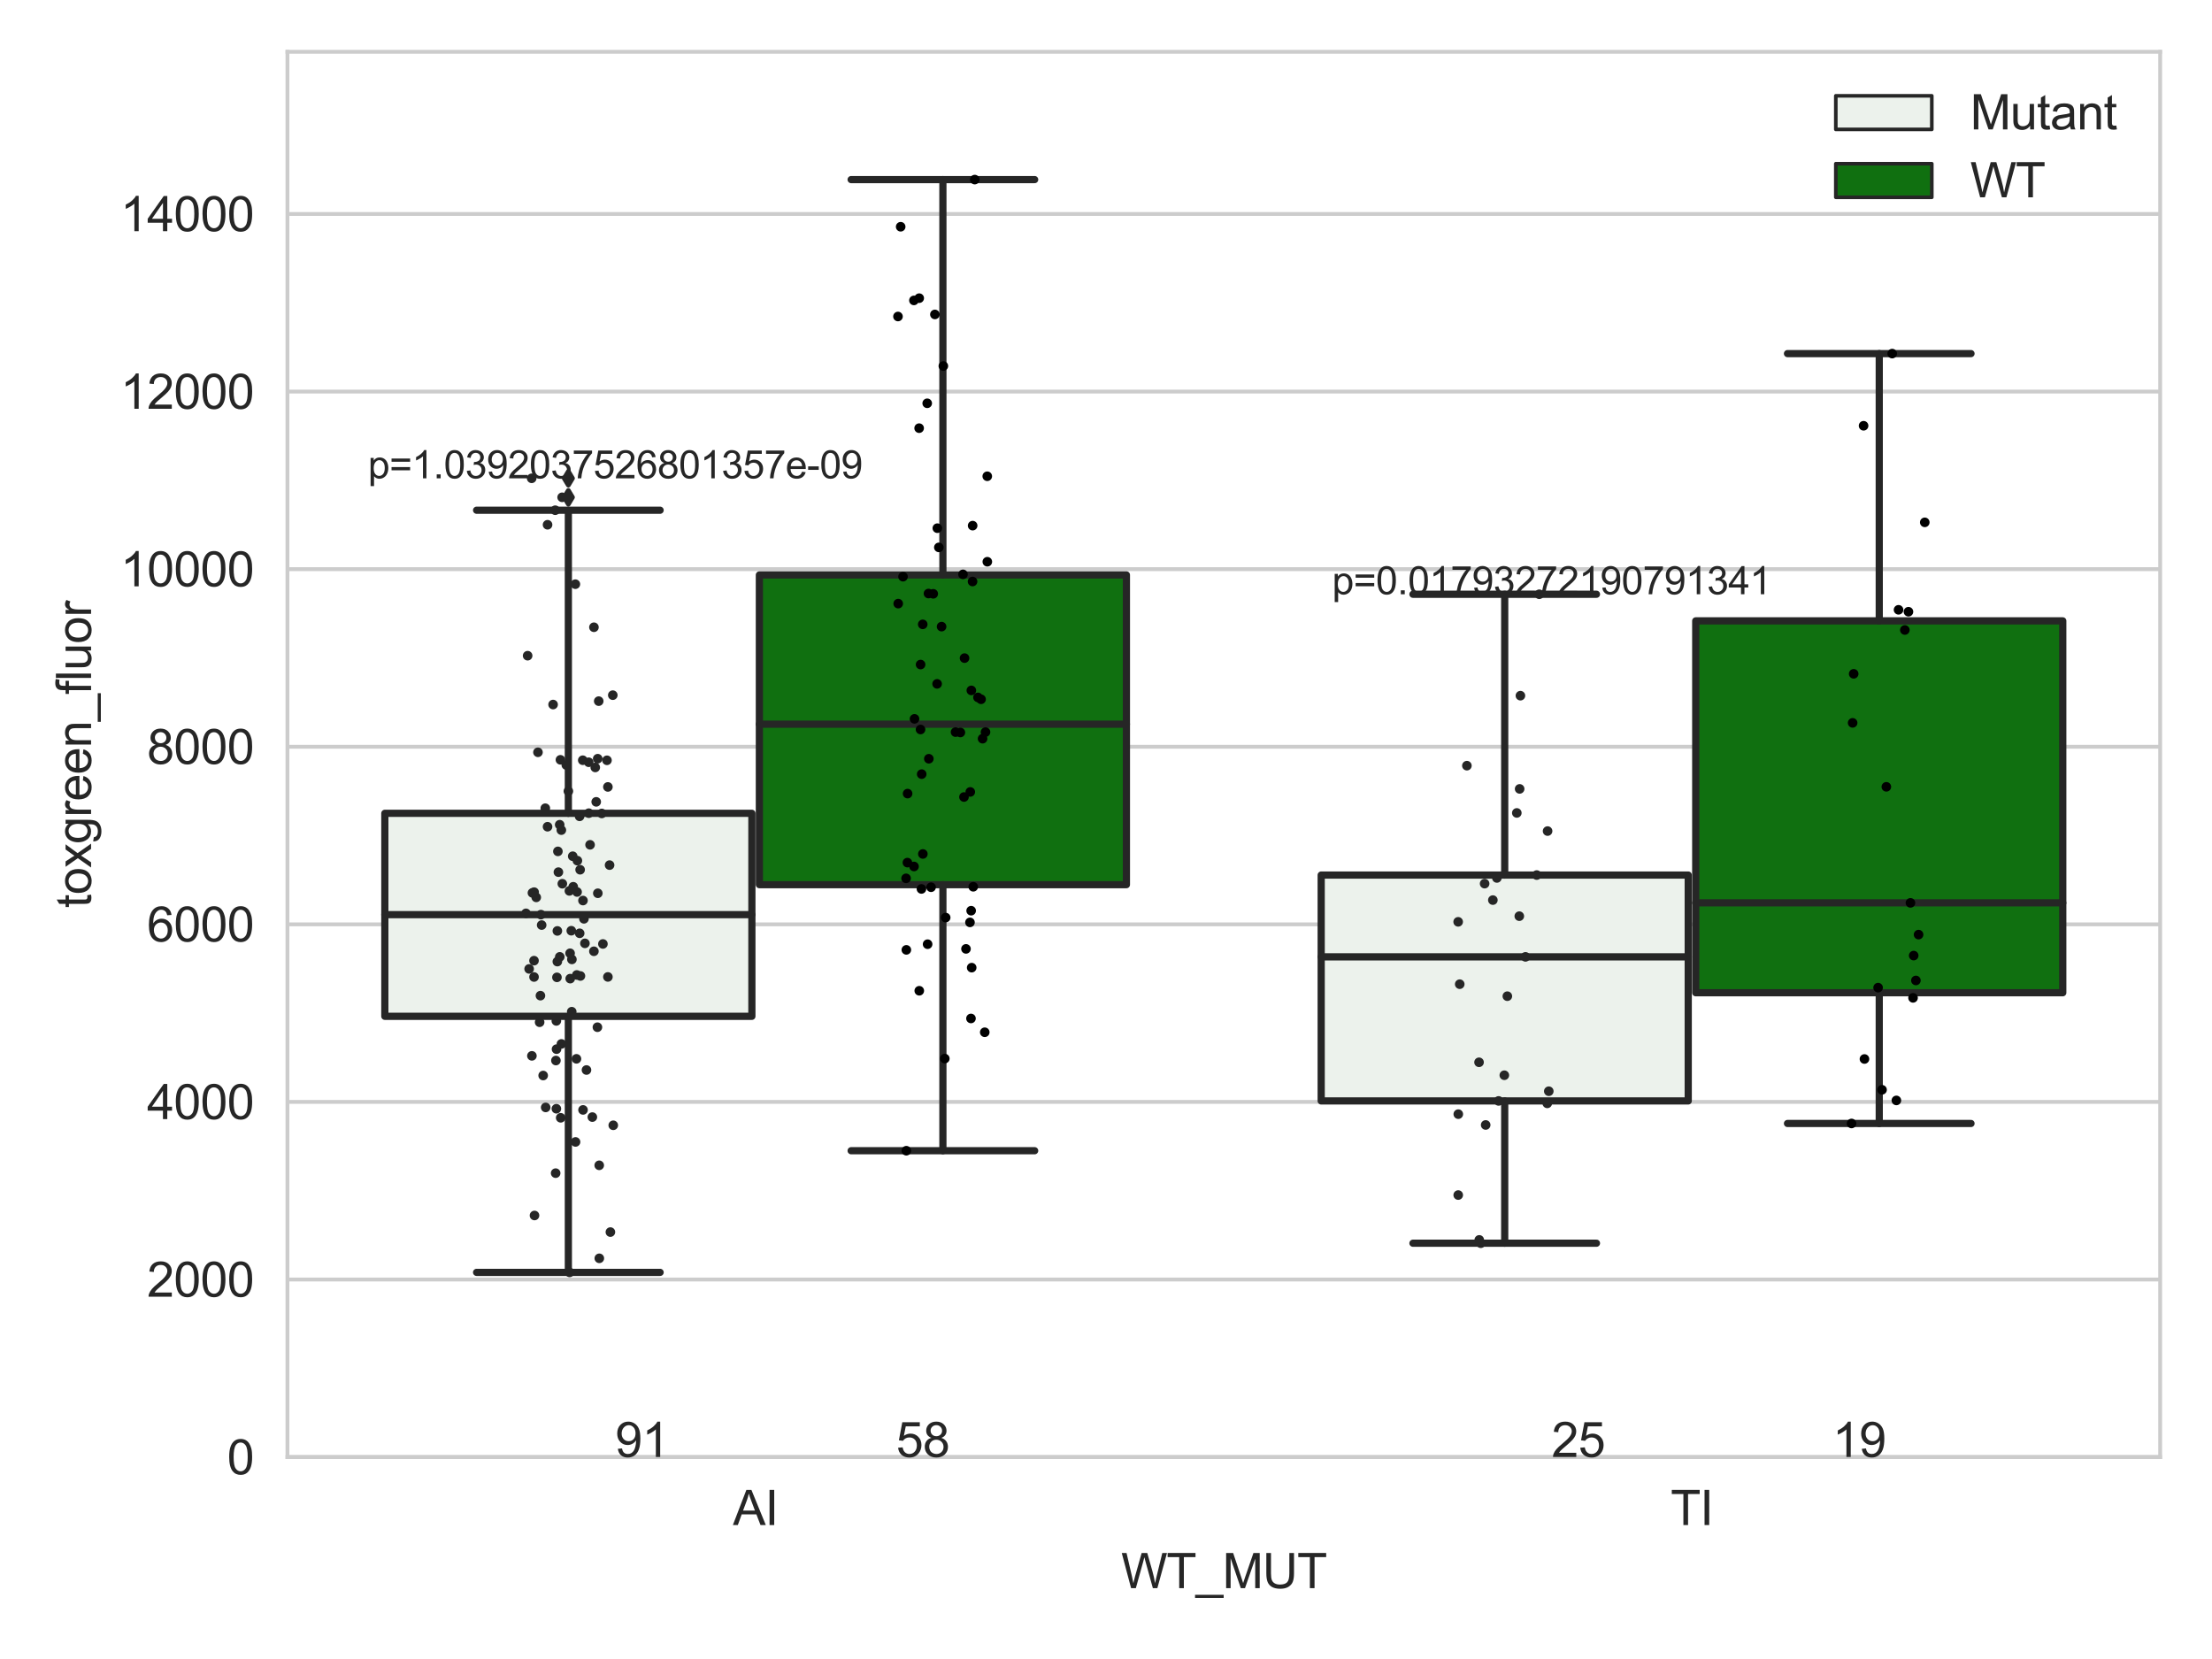 <?xml version="1.0" encoding="utf-8" standalone="no"?>
<!DOCTYPE svg PUBLIC "-//W3C//DTD SVG 1.1//EN"
  "http://www.w3.org/Graphics/SVG/1.1/DTD/svg11.dtd">
<svg xmlns:xlink="http://www.w3.org/1999/xlink" width="460.8pt" height="345.6pt" viewBox="0 0 460.8 345.6" xmlns="http://www.w3.org/2000/svg" version="1.1">
 <defs>
  <style type="text/css">*{stroke-linejoin: round; stroke-linecap: butt}</style>
 </defs>
 <g id="figure_1">
  <g id="patch_1">
   <path d="M 0 345.6 
L 460.8 345.6 
L 460.8 0 
L 0 0 
z
" style="fill: #ffffff"/>
  </g>
  <g id="axes_1">
   <g id="patch_2">
    <path d="M 59.881 303.539 
L 450 303.539 
L 450 10.8 
L 59.881 10.8 
z
" style="fill: #ffffff"/>
   </g>
   <g id="matplotlib.axis_1">
    <g id="xtick_1">
     <g id="text_1">
      <!-- AI -->
      <g style="fill: #262626" transform="translate(152.687 317.697)scale(0.1 -0.1)">
       <defs>
        <path id="ArialMT-41" d="M -9 0 
L 1750 4581 
L 2403 4581 
L 4278 0 
L 3588 0 
L 3053 1388 
L 1138 1388 
L 634 0 
L -9 0 
z
M 1313 1881 
L 2866 1881 
L 2388 3150 
Q 2169 3728 2063 4100 
Q 1975 3659 1816 3225 
L 1313 1881 
z
" transform="scale(0.016)"/>
        <path id="ArialMT-49" d="M 597 0 
L 597 4581 
L 1203 4581 
L 1203 0 
L 597 0 
z
" transform="scale(0.016)"/>
       </defs>
       <use xlink:href="#ArialMT-41"/>
       <use xlink:href="#ArialMT-49" x="66.699"/>
      </g>
     </g>
    </g>
    <g id="xtick_2">
     <g id="text_2">
      <!-- TI -->
      <g style="fill: #262626" transform="translate(348.027 317.697)scale(0.1 -0.1)">
       <defs>
        <path id="ArialMT-54" d="M 1659 0 
L 1659 4041 
L 150 4041 
L 150 4581 
L 3781 4581 
L 3781 4041 
L 2266 4041 
L 2266 0 
L 1659 0 
z
" transform="scale(0.016)"/>
       </defs>
       <use xlink:href="#ArialMT-54"/>
       <use xlink:href="#ArialMT-49" x="61.084"/>
      </g>
     </g>
    </g>
    <g id="text_3">
     <!-- WT_MUT -->
     <g style="fill: #262626" transform="translate(233.557 330.842)scale(0.1 -0.1)">
      <defs>
       <path id="ArialMT-57" d="M 1294 0 
L 78 4581 
L 700 4581 
L 1397 1578 
Q 1509 1106 1591 641 
Q 1766 1375 1797 1488 
L 2669 4581 
L 3400 4581 
L 4056 2263 
Q 4303 1400 4413 641 
Q 4500 1075 4641 1638 
L 5359 4581 
L 5969 4581 
L 4713 0 
L 4128 0 
L 3163 3491 
Q 3041 3928 3019 4028 
Q 2947 3713 2884 3491 
L 1913 0 
L 1294 0 
z
" transform="scale(0.016)"/>
       <path id="ArialMT-5f" d="M -97 -1272 
L -97 -866 
L 3631 -866 
L 3631 -1272 
L -97 -1272 
z
" transform="scale(0.016)"/>
       <path id="ArialMT-4d" d="M 475 0 
L 475 4581 
L 1388 4581 
L 2472 1338 
Q 2622 884 2691 659 
Q 2769 909 2934 1394 
L 4031 4581 
L 4847 4581 
L 4847 0 
L 4263 0 
L 4263 3834 
L 2931 0 
L 2384 0 
L 1059 3900 
L 1059 0 
L 475 0 
z
" transform="scale(0.016)"/>
       <path id="ArialMT-55" d="M 3500 4581 
L 4106 4581 
L 4106 1934 
Q 4106 1244 3950 837 
Q 3794 431 3386 176 
Q 2978 -78 2316 -78 
Q 1672 -78 1262 144 
Q 853 366 678 786 
Q 503 1206 503 1934 
L 503 4581 
L 1109 4581 
L 1109 1938 
Q 1109 1341 1220 1058 
Q 1331 775 1601 622 
Q 1872 469 2263 469 
Q 2931 469 3215 772 
Q 3500 1075 3500 1938 
L 3500 4581 
z
" transform="scale(0.016)"/>
      </defs>
      <use xlink:href="#ArialMT-57"/>
      <use xlink:href="#ArialMT-54" x="94.385"/>
      <use xlink:href="#ArialMT-5f" x="155.469"/>
      <use xlink:href="#ArialMT-4d" x="211.084"/>
      <use xlink:href="#ArialMT-55" x="294.385"/>
      <use xlink:href="#ArialMT-54" x="366.602"/>
     </g>
    </g>
   </g>
   <g id="matplotlib.axis_2">
    <g id="ytick_1">
     <g id="line2d_1">
      <path d="M 59.881 303.539 
L 450 303.539 
" clip-path="url(#pa9b0dd2062)" style="fill: none; stroke: #cccccc; stroke-width: 0.8; stroke-linecap: round"/>
     </g>
     <g id="text_4">
      <!-- 0 -->
      <g style="fill: #262626" transform="translate(47.32 307.118)scale(0.1 -0.1)">
       <defs>
        <path id="ArialMT-30" d="M 266 2259 
Q 266 3072 433 3567 
Q 600 4063 929 4331 
Q 1259 4600 1759 4600 
Q 2128 4600 2406 4451 
Q 2684 4303 2865 4023 
Q 3047 3744 3150 3342 
Q 3253 2941 3253 2259 
Q 3253 1453 3087 958 
Q 2922 463 2592 192 
Q 2263 -78 1759 -78 
Q 1097 -78 719 397 
Q 266 969 266 2259 
z
M 844 2259 
Q 844 1131 1108 757 
Q 1372 384 1759 384 
Q 2147 384 2411 759 
Q 2675 1134 2675 2259 
Q 2675 3391 2411 3762 
Q 2147 4134 1753 4134 
Q 1366 4134 1134 3806 
Q 844 3388 844 2259 
z
" transform="scale(0.016)"/>
       </defs>
       <use xlink:href="#ArialMT-30"/>
      </g>
     </g>
    </g>
    <g id="ytick_2">
     <g id="line2d_2">
      <path d="M 59.881 266.544 
L 450 266.544 
" clip-path="url(#pa9b0dd2062)" style="fill: none; stroke: #cccccc; stroke-width: 0.8; stroke-linecap: round"/>
     </g>
     <g id="text_5">
      <!-- 2000 -->
      <g style="fill: #262626" transform="translate(30.637 270.123)scale(0.1 -0.1)">
       <defs>
        <path id="ArialMT-32" d="M 3222 541 
L 3222 0 
L 194 0 
Q 188 203 259 391 
Q 375 700 629 1000 
Q 884 1300 1366 1694 
Q 2113 2306 2375 2664 
Q 2638 3022 2638 3341 
Q 2638 3675 2398 3904 
Q 2159 4134 1775 4134 
Q 1369 4134 1125 3890 
Q 881 3647 878 3216 
L 300 3275 
Q 359 3922 746 4261 
Q 1134 4600 1788 4600 
Q 2447 4600 2831 4234 
Q 3216 3869 3216 3328 
Q 3216 3053 3103 2787 
Q 2991 2522 2730 2228 
Q 2469 1934 1863 1422 
Q 1356 997 1212 845 
Q 1069 694 975 541 
L 3222 541 
z
" transform="scale(0.016)"/>
       </defs>
       <use xlink:href="#ArialMT-32"/>
       <use xlink:href="#ArialMT-30" x="55.615"/>
       <use xlink:href="#ArialMT-30" x="111.23"/>
       <use xlink:href="#ArialMT-30" x="166.846"/>
      </g>
     </g>
    </g>
    <g id="ytick_3">
     <g id="line2d_3">
      <path d="M 59.881 229.55 
L 450 229.55 
" clip-path="url(#pa9b0dd2062)" style="fill: none; stroke: #cccccc; stroke-width: 0.8; stroke-linecap: round"/>
     </g>
     <g id="text_6">
      <!-- 4000 -->
      <g style="fill: #262626" transform="translate(30.637 233.129)scale(0.1 -0.1)">
       <defs>
        <path id="ArialMT-34" d="M 2069 0 
L 2069 1097 
L 81 1097 
L 81 1613 
L 2172 4581 
L 2631 4581 
L 2631 1613 
L 3250 1613 
L 3250 1097 
L 2631 1097 
L 2631 0 
L 2069 0 
z
M 2069 1613 
L 2069 3678 
L 634 1613 
L 2069 1613 
z
" transform="scale(0.016)"/>
       </defs>
       <use xlink:href="#ArialMT-34"/>
       <use xlink:href="#ArialMT-30" x="55.615"/>
       <use xlink:href="#ArialMT-30" x="111.23"/>
       <use xlink:href="#ArialMT-30" x="166.846"/>
      </g>
     </g>
    </g>
    <g id="ytick_4">
     <g id="line2d_4">
      <path d="M 59.881 192.556 
L 450 192.556 
" clip-path="url(#pa9b0dd2062)" style="fill: none; stroke: #cccccc; stroke-width: 0.8; stroke-linecap: round"/>
     </g>
     <g id="text_7">
      <!-- 6000 -->
      <g style="fill: #262626" transform="translate(30.637 196.135)scale(0.1 -0.1)">
       <defs>
        <path id="ArialMT-36" d="M 3184 3459 
L 2625 3416 
Q 2550 3747 2413 3897 
Q 2184 4138 1850 4138 
Q 1581 4138 1378 3988 
Q 1113 3794 959 3422 
Q 806 3050 800 2363 
Q 1003 2672 1297 2822 
Q 1591 2972 1913 2972 
Q 2475 2972 2870 2558 
Q 3266 2144 3266 1488 
Q 3266 1056 3080 686 
Q 2894 316 2569 119 
Q 2244 -78 1831 -78 
Q 1128 -78 684 439 
Q 241 956 241 2144 
Q 241 3472 731 4075 
Q 1159 4600 1884 4600 
Q 2425 4600 2770 4297 
Q 3116 3994 3184 3459 
z
M 888 1484 
Q 888 1194 1011 928 
Q 1134 663 1356 523 
Q 1578 384 1822 384 
Q 2178 384 2434 671 
Q 2691 959 2691 1453 
Q 2691 1928 2437 2201 
Q 2184 2475 1800 2475 
Q 1419 2475 1153 2201 
Q 888 1928 888 1484 
z
" transform="scale(0.016)"/>
       </defs>
       <use xlink:href="#ArialMT-36"/>
       <use xlink:href="#ArialMT-30" x="55.615"/>
       <use xlink:href="#ArialMT-30" x="111.23"/>
       <use xlink:href="#ArialMT-30" x="166.846"/>
      </g>
     </g>
    </g>
    <g id="ytick_5">
     <g id="line2d_5">
      <path d="M 59.881 155.561 
L 450 155.561 
" clip-path="url(#pa9b0dd2062)" style="fill: none; stroke: #cccccc; stroke-width: 0.8; stroke-linecap: round"/>
     </g>
     <g id="text_8">
      <!-- 8000 -->
      <g style="fill: #262626" transform="translate(30.637 159.14)scale(0.1 -0.1)">
       <defs>
        <path id="ArialMT-38" d="M 1131 2484 
Q 781 2613 612 2850 
Q 444 3088 444 3419 
Q 444 3919 803 4259 
Q 1163 4600 1759 4600 
Q 2359 4600 2725 4251 
Q 3091 3903 3091 3403 
Q 3091 3084 2923 2848 
Q 2756 2613 2416 2484 
Q 2838 2347 3058 2040 
Q 3278 1734 3278 1309 
Q 3278 722 2862 322 
Q 2447 -78 1769 -78 
Q 1091 -78 675 323 
Q 259 725 259 1325 
Q 259 1772 486 2073 
Q 713 2375 1131 2484 
z
M 1019 3438 
Q 1019 3113 1228 2906 
Q 1438 2700 1772 2700 
Q 2097 2700 2305 2904 
Q 2513 3109 2513 3406 
Q 2513 3716 2298 3927 
Q 2084 4138 1766 4138 
Q 1444 4138 1231 3931 
Q 1019 3725 1019 3438 
z
M 838 1322 
Q 838 1081 952 856 
Q 1066 631 1291 507 
Q 1516 384 1775 384 
Q 2178 384 2440 643 
Q 2703 903 2703 1303 
Q 2703 1709 2433 1975 
Q 2163 2241 1756 2241 
Q 1359 2241 1098 1978 
Q 838 1716 838 1322 
z
" transform="scale(0.016)"/>
       </defs>
       <use xlink:href="#ArialMT-38"/>
       <use xlink:href="#ArialMT-30" x="55.615"/>
       <use xlink:href="#ArialMT-30" x="111.23"/>
       <use xlink:href="#ArialMT-30" x="166.846"/>
      </g>
     </g>
    </g>
    <g id="ytick_6">
     <g id="line2d_6">
      <path d="M 59.881 118.567 
L 450 118.567 
" clip-path="url(#pa9b0dd2062)" style="fill: none; stroke: #cccccc; stroke-width: 0.8; stroke-linecap: round"/>
     </g>
     <g id="text_9">
      <!-- 10000 -->
      <g style="fill: #262626" transform="translate(25.077 122.146)scale(0.1 -0.1)">
       <defs>
        <path id="ArialMT-31" d="M 2384 0 
L 1822 0 
L 1822 3584 
Q 1619 3391 1289 3197 
Q 959 3003 697 2906 
L 697 3450 
Q 1169 3672 1522 3987 
Q 1875 4303 2022 4600 
L 2384 4600 
L 2384 0 
z
" transform="scale(0.016)"/>
       </defs>
       <use xlink:href="#ArialMT-31"/>
       <use xlink:href="#ArialMT-30" x="55.615"/>
       <use xlink:href="#ArialMT-30" x="111.23"/>
       <use xlink:href="#ArialMT-30" x="166.846"/>
       <use xlink:href="#ArialMT-30" x="222.461"/>
      </g>
     </g>
    </g>
    <g id="ytick_7">
     <g id="line2d_7">
      <path d="M 59.881 81.573 
L 450 81.573 
" clip-path="url(#pa9b0dd2062)" style="fill: none; stroke: #cccccc; stroke-width: 0.8; stroke-linecap: round"/>
     </g>
     <g id="text_10">
      <!-- 12000 -->
      <g style="fill: #262626" transform="translate(25.077 85.152)scale(0.1 -0.1)">
       <use xlink:href="#ArialMT-31"/>
       <use xlink:href="#ArialMT-32" x="55.615"/>
       <use xlink:href="#ArialMT-30" x="111.23"/>
       <use xlink:href="#ArialMT-30" x="166.846"/>
       <use xlink:href="#ArialMT-30" x="222.461"/>
      </g>
     </g>
    </g>
    <g id="ytick_8">
     <g id="line2d_8">
      <path d="M 59.881 44.579 
L 450 44.579 
" clip-path="url(#pa9b0dd2062)" style="fill: none; stroke: #cccccc; stroke-width: 0.8; stroke-linecap: round"/>
     </g>
     <g id="text_11">
      <!-- 14000 -->
      <g style="fill: #262626" transform="translate(25.077 48.157)scale(0.1 -0.1)">
       <use xlink:href="#ArialMT-31"/>
       <use xlink:href="#ArialMT-34" x="55.615"/>
       <use xlink:href="#ArialMT-30" x="111.23"/>
       <use xlink:href="#ArialMT-30" x="166.846"/>
       <use xlink:href="#ArialMT-30" x="222.461"/>
      </g>
     </g>
    </g>
    <g id="text_12">
     <!-- toxgreen_fluor -->
     <g style="fill: #262626" transform="translate(18.972 189.132)rotate(-90)scale(0.1 -0.1)">
      <defs>
       <path id="ArialMT-74" d="M 1650 503 
L 1731 6 
Q 1494 -44 1306 -44 
Q 1000 -44 831 53 
Q 663 150 594 308 
Q 525 466 525 972 
L 525 2881 
L 113 2881 
L 113 3319 
L 525 3319 
L 525 4141 
L 1084 4478 
L 1084 3319 
L 1650 3319 
L 1650 2881 
L 1084 2881 
L 1084 941 
Q 1084 700 1114 631 
Q 1144 563 1211 522 
Q 1278 481 1403 481 
Q 1497 481 1650 503 
z
" transform="scale(0.016)"/>
       <path id="ArialMT-6f" d="M 213 1659 
Q 213 2581 725 3025 
Q 1153 3394 1769 3394 
Q 2453 3394 2887 2945 
Q 3322 2497 3322 1706 
Q 3322 1066 3130 698 
Q 2938 331 2570 128 
Q 2203 -75 1769 -75 
Q 1072 -75 642 372 
Q 213 819 213 1659 
z
M 791 1659 
Q 791 1022 1069 705 
Q 1347 388 1769 388 
Q 2188 388 2466 706 
Q 2744 1025 2744 1678 
Q 2744 2294 2464 2611 
Q 2184 2928 1769 2928 
Q 1347 2928 1069 2612 
Q 791 2297 791 1659 
z
" transform="scale(0.016)"/>
       <path id="ArialMT-78" d="M 47 0 
L 1259 1725 
L 138 3319 
L 841 3319 
L 1350 2541 
Q 1494 2319 1581 2169 
Q 1719 2375 1834 2534 
L 2394 3319 
L 3066 3319 
L 1919 1756 
L 3153 0 
L 2463 0 
L 1781 1031 
L 1600 1309 
L 728 0 
L 47 0 
z
" transform="scale(0.016)"/>
       <path id="ArialMT-67" d="M 319 -275 
L 866 -356 
Q 900 -609 1056 -725 
Q 1266 -881 1628 -881 
Q 2019 -881 2231 -725 
Q 2444 -569 2519 -288 
Q 2563 -116 2559 434 
Q 2191 0 1641 0 
Q 956 0 581 494 
Q 206 988 206 1678 
Q 206 2153 378 2554 
Q 550 2956 876 3175 
Q 1203 3394 1644 3394 
Q 2231 3394 2613 2919 
L 2613 3319 
L 3131 3319 
L 3131 450 
Q 3131 -325 2973 -648 
Q 2816 -972 2473 -1159 
Q 2131 -1347 1631 -1347 
Q 1038 -1347 672 -1080 
Q 306 -813 319 -275 
z
M 784 1719 
Q 784 1066 1043 766 
Q 1303 466 1694 466 
Q 2081 466 2343 764 
Q 2606 1063 2606 1700 
Q 2606 2309 2336 2618 
Q 2066 2928 1684 2928 
Q 1309 2928 1046 2623 
Q 784 2319 784 1719 
z
" transform="scale(0.016)"/>
       <path id="ArialMT-72" d="M 416 0 
L 416 3319 
L 922 3319 
L 922 2816 
Q 1116 3169 1280 3281 
Q 1444 3394 1641 3394 
Q 1925 3394 2219 3213 
L 2025 2691 
Q 1819 2813 1613 2813 
Q 1428 2813 1281 2702 
Q 1134 2591 1072 2394 
Q 978 2094 978 1738 
L 978 0 
L 416 0 
z
" transform="scale(0.016)"/>
       <path id="ArialMT-65" d="M 2694 1069 
L 3275 997 
Q 3138 488 2766 206 
Q 2394 -75 1816 -75 
Q 1088 -75 661 373 
Q 234 822 234 1631 
Q 234 2469 665 2931 
Q 1097 3394 1784 3394 
Q 2450 3394 2872 2941 
Q 3294 2488 3294 1666 
Q 3294 1616 3291 1516 
L 816 1516 
Q 847 969 1125 678 
Q 1403 388 1819 388 
Q 2128 388 2347 550 
Q 2566 713 2694 1069 
z
M 847 1978 
L 2700 1978 
Q 2663 2397 2488 2606 
Q 2219 2931 1791 2931 
Q 1403 2931 1139 2672 
Q 875 2413 847 1978 
z
" transform="scale(0.016)"/>
       <path id="ArialMT-6e" d="M 422 0 
L 422 3319 
L 928 3319 
L 928 2847 
Q 1294 3394 1984 3394 
Q 2284 3394 2536 3286 
Q 2788 3178 2913 3003 
Q 3038 2828 3088 2588 
Q 3119 2431 3119 2041 
L 3119 0 
L 2556 0 
L 2556 2019 
Q 2556 2363 2490 2533 
Q 2425 2703 2258 2804 
Q 2091 2906 1866 2906 
Q 1506 2906 1245 2678 
Q 984 2450 984 1813 
L 984 0 
L 422 0 
z
" transform="scale(0.016)"/>
       <path id="ArialMT-66" d="M 556 0 
L 556 2881 
L 59 2881 
L 59 3319 
L 556 3319 
L 556 3672 
Q 556 4006 616 4169 
Q 697 4388 901 4523 
Q 1106 4659 1475 4659 
Q 1713 4659 2000 4603 
L 1916 4113 
Q 1741 4144 1584 4144 
Q 1328 4144 1222 4034 
Q 1116 3925 1116 3625 
L 1116 3319 
L 1763 3319 
L 1763 2881 
L 1116 2881 
L 1116 0 
L 556 0 
z
" transform="scale(0.016)"/>
       <path id="ArialMT-6c" d="M 409 0 
L 409 4581 
L 972 4581 
L 972 0 
L 409 0 
z
" transform="scale(0.016)"/>
       <path id="ArialMT-75" d="M 2597 0 
L 2597 488 
Q 2209 -75 1544 -75 
Q 1250 -75 995 37 
Q 741 150 617 320 
Q 494 491 444 738 
Q 409 903 409 1263 
L 409 3319 
L 972 3319 
L 972 1478 
Q 972 1038 1006 884 
Q 1059 663 1231 536 
Q 1403 409 1656 409 
Q 1909 409 2131 539 
Q 2353 669 2445 892 
Q 2538 1116 2538 1541 
L 2538 3319 
L 3100 3319 
L 3100 0 
L 2597 0 
z
" transform="scale(0.016)"/>
      </defs>
      <use xlink:href="#ArialMT-74"/>
      <use xlink:href="#ArialMT-6f" x="27.783"/>
      <use xlink:href="#ArialMT-78" x="83.398"/>
      <use xlink:href="#ArialMT-67" x="133.398"/>
      <use xlink:href="#ArialMT-72" x="189.014"/>
      <use xlink:href="#ArialMT-65" x="222.314"/>
      <use xlink:href="#ArialMT-65" x="277.93"/>
      <use xlink:href="#ArialMT-6e" x="333.545"/>
      <use xlink:href="#ArialMT-5f" x="389.16"/>
      <use xlink:href="#ArialMT-66" x="444.775"/>
      <use xlink:href="#ArialMT-6c" x="472.559"/>
      <use xlink:href="#ArialMT-75" x="494.775"/>
      <use xlink:href="#ArialMT-6f" x="550.391"/>
      <use xlink:href="#ArialMT-72" x="606.006"/>
     </g>
    </g>
   </g>
   <g id="patch_3">
    <path d="M 80.167 211.716 
L 156.631 211.716 
L 156.631 169.428 
L 80.167 169.428 
L 80.167 211.716 
z
" clip-path="url(#pa9b0dd2062)" style="fill: #ecf2ec; stroke: #262626; stroke-width: 1.5; stroke-linejoin: miter"/>
   </g>
   <g id="patch_4">
    <path d="M 158.191 184.291 
L 234.654 184.291 
L 234.654 119.772 
L 158.191 119.772 
L 158.191 184.291 
z
" clip-path="url(#pa9b0dd2062)" style="fill: #107010; stroke: #262626; stroke-width: 1.5; stroke-linejoin: miter"/>
   </g>
   <g id="patch_5">
    <path d="M 275.227 229.342 
L 351.69 229.342 
L 351.69 182.29 
L 275.227 182.29 
L 275.227 229.342 
z
" clip-path="url(#pa9b0dd2062)" style="fill: #ecf2ec; stroke: #262626; stroke-width: 1.5; stroke-linejoin: miter"/>
   </g>
   <g id="patch_6">
    <path d="M 353.251 206.807 
L 429.714 206.807 
L 429.714 129.337 
L 353.251 129.337 
L 353.251 206.807 
z
" clip-path="url(#pa9b0dd2062)" style="fill: #107010; stroke: #262626; stroke-width: 1.5; stroke-linejoin: miter"/>
   </g>
   <g id="patch_7">
    <path d="M 157.411 303.539 
L 157.411 303.539 
L 157.411 303.539 
L 157.411 303.539 
z
" clip-path="url(#pa9b0dd2062)" style="fill: #ecf2ec; stroke: #262626; stroke-width: 0.75; stroke-linejoin: miter"/>
   </g>
   <g id="patch_8">
    <path d="M 157.411 303.539 
L 157.411 303.539 
L 157.411 303.539 
L 157.411 303.539 
z
" clip-path="url(#pa9b0dd2062)" style="fill: #107010; stroke: #262626; stroke-width: 0.75; stroke-linejoin: miter"/>
   </g>
   <g id="PathCollection_1"/>
   <g id="PathCollection_2"/>
   <g id="line2d_9">
    <path d="M 118.399 211.716 
L 118.399 265.059 
" clip-path="url(#pa9b0dd2062)" style="fill: none; stroke: #262626; stroke-width: 1.5; stroke-linecap: round"/>
   </g>
   <g id="line2d_10">
    <path d="M 118.399 169.428 
L 118.399 106.289 
" clip-path="url(#pa9b0dd2062)" style="fill: none; stroke: #262626; stroke-width: 1.5; stroke-linecap: round"/>
   </g>
   <g id="line2d_11">
    <path d="M 99.283 265.059 
L 137.515 265.059 
" clip-path="url(#pa9b0dd2062)" style="fill: none; stroke: #262626; stroke-width: 1.5; stroke-linecap: round"/>
   </g>
   <g id="line2d_12">
    <path d="M 99.283 106.289 
L 137.515 106.289 
" clip-path="url(#pa9b0dd2062)" style="fill: none; stroke: #262626; stroke-width: 1.5; stroke-linecap: round"/>
   </g>
   <g id="line2d_13">
    <defs>
     <path id="m9d8f7854fb" d="M -0 1.414 
L 0.849 0 
L 0 -1.414 
L -0.849 -0 
z
" style="stroke: #262626; stroke-linejoin: miter"/>
    </defs>
    <g clip-path="url(#pa9b0dd2062)">
     <use xlink:href="#m9d8f7854fb" x="118.399" y="103.597" style="fill: #262626; stroke: #262626; stroke-linejoin: miter"/>
     <use xlink:href="#m9d8f7854fb" x="118.399" y="99.641" style="fill: #262626; stroke: #262626; stroke-linejoin: miter"/>
    </g>
   </g>
   <g id="line2d_14">
    <path d="M 196.423 184.291 
L 196.423 239.716 
" clip-path="url(#pa9b0dd2062)" style="fill: none; stroke: #262626; stroke-width: 1.5; stroke-linecap: round"/>
   </g>
   <g id="line2d_15">
    <path d="M 196.423 119.772 
L 196.423 37.413 
" clip-path="url(#pa9b0dd2062)" style="fill: none; stroke: #262626; stroke-width: 1.5; stroke-linecap: round"/>
   </g>
   <g id="line2d_16">
    <path d="M 177.307 239.716 
L 215.539 239.716 
" clip-path="url(#pa9b0dd2062)" style="fill: none; stroke: #262626; stroke-width: 1.5; stroke-linecap: round"/>
   </g>
   <g id="line2d_17">
    <path d="M 177.307 37.413 
L 215.539 37.413 
" clip-path="url(#pa9b0dd2062)" style="fill: none; stroke: #262626; stroke-width: 1.5; stroke-linecap: round"/>
   </g>
   <g id="line2d_18"/>
   <g id="line2d_19">
    <path d="M 313.458 229.342 
L 313.458 258.985 
" clip-path="url(#pa9b0dd2062)" style="fill: none; stroke: #262626; stroke-width: 1.5; stroke-linecap: round"/>
   </g>
   <g id="line2d_20">
    <path d="M 313.458 182.29 
L 313.458 123.795 
" clip-path="url(#pa9b0dd2062)" style="fill: none; stroke: #262626; stroke-width: 1.5; stroke-linecap: round"/>
   </g>
   <g id="line2d_21">
    <path d="M 294.343 258.985 
L 332.574 258.985 
" clip-path="url(#pa9b0dd2062)" style="fill: none; stroke: #262626; stroke-width: 1.5; stroke-linecap: round"/>
   </g>
   <g id="line2d_22">
    <path d="M 294.343 123.795 
L 332.574 123.795 
" clip-path="url(#pa9b0dd2062)" style="fill: none; stroke: #262626; stroke-width: 1.5; stroke-linecap: round"/>
   </g>
   <g id="line2d_23"/>
   <g id="line2d_24">
    <path d="M 391.482 206.807 
L 391.482 234.04 
" clip-path="url(#pa9b0dd2062)" style="fill: none; stroke: #262626; stroke-width: 1.5; stroke-linecap: round"/>
   </g>
   <g id="line2d_25">
    <path d="M 391.482 129.337 
L 391.482 73.662 
" clip-path="url(#pa9b0dd2062)" style="fill: none; stroke: #262626; stroke-width: 1.5; stroke-linecap: round"/>
   </g>
   <g id="line2d_26">
    <path d="M 372.366 234.04 
L 410.598 234.04 
" clip-path="url(#pa9b0dd2062)" style="fill: none; stroke: #262626; stroke-width: 1.5; stroke-linecap: round"/>
   </g>
   <g id="line2d_27">
    <path d="M 372.366 73.662 
L 410.598 73.662 
" clip-path="url(#pa9b0dd2062)" style="fill: none; stroke: #262626; stroke-width: 1.5; stroke-linecap: round"/>
   </g>
   <g id="line2d_28"/>
   <g id="line2d_29">
    <path d="M 80.167 190.535 
L 156.631 190.535 
" clip-path="url(#pa9b0dd2062)" style="fill: none; stroke: #262626; stroke-width: 1.5; stroke-linecap: round"/>
   </g>
   <g id="line2d_30">
    <path d="M 158.191 150.858 
L 234.654 150.858 
" clip-path="url(#pa9b0dd2062)" style="fill: none; stroke: #262626; stroke-width: 1.5; stroke-linecap: round"/>
   </g>
   <g id="line2d_31">
    <path d="M 275.227 199.33 
L 351.69 199.33 
" clip-path="url(#pa9b0dd2062)" style="fill: none; stroke: #262626; stroke-width: 1.5; stroke-linecap: round"/>
   </g>
   <g id="line2d_32">
    <path d="M 353.251 188.082 
L 429.714 188.082 
" clip-path="url(#pa9b0dd2062)" style="fill: none; stroke: #262626; stroke-width: 1.5; stroke-linecap: round"/>
   </g>
   <g id="patch_9">
    <path d="M 59.881 303.539 
L 59.881 10.8 
" style="fill: none; stroke: #cccccc; stroke-width: 0.8; stroke-linejoin: miter; stroke-linecap: square"/>
   </g>
   <g id="patch_10">
    <path d="M 450 303.539 
L 450 10.8 
" style="fill: none; stroke: #cccccc; stroke-width: 0.8; stroke-linejoin: miter; stroke-linecap: square"/>
   </g>
   <g id="patch_11">
    <path d="M 59.881 303.539 
L 450 303.539 
" style="fill: none; stroke: #cccccc; stroke-width: 0.8; stroke-linejoin: miter; stroke-linecap: square"/>
   </g>
   <g id="patch_12">
    <path d="M 59.881 10.8 
L 450 10.8 
" style="fill: none; stroke: #cccccc; stroke-width: 0.8; stroke-linejoin: miter; stroke-linecap: square"/>
   </g>
   <g id="PathCollection_3">
    <defs>
     <path id="C0_0_09c82a0eb5" d="M 0 1 
C 0.265 1 0.52 0.895 0.707 0.707 
C 0.895 0.52 1 0.265 1 -0 
C 1 -0.265 0.895 -0.52 0.707 -0.707 
C 0.52 -0.895 0.265 -1 0 -1 
C -0.265 -1 -0.52 -0.895 -0.707 -0.707 
C -0.895 -0.52 -1 -0.265 -1 0 
C -1 0.265 -0.895 0.52 -0.707 0.707 
C -0.52 0.895 -0.265 1 0 1 
z
"/>
    </defs>
    <g clip-path="url(#pa9b0dd2062)">
     <use xlink:href="#C0_0_09c82a0eb5" x="127.754" y="234.418" style="fill: #262626"/>
    </g>
    <g clip-path="url(#pa9b0dd2062)">
     <use xlink:href="#C0_0_09c82a0eb5" x="113.595" y="168.368" style="fill: #262626"/>
    </g>
    <g clip-path="url(#pa9b0dd2062)">
     <use xlink:href="#C0_0_09c82a0eb5" x="110.916" y="186.004" style="fill: #262626"/>
    </g>
    <g clip-path="url(#pa9b0dd2062)">
     <use xlink:href="#C0_0_09c82a0eb5" x="115.665" y="106.289" style="fill: #262626"/>
    </g>
    <g clip-path="url(#pa9b0dd2062)">
     <use xlink:href="#C0_0_09c82a0eb5" x="124.829" y="242.754" style="fill: #262626"/>
    </g>
    <g clip-path="url(#pa9b0dd2062)">
     <use xlink:href="#C0_0_09c82a0eb5" x="115.808" y="220.93" style="fill: #262626"/>
    </g>
    <g clip-path="url(#pa9b0dd2062)">
     <use xlink:href="#C0_0_09c82a0eb5" x="111.249" y="203.526" style="fill: #262626"/>
    </g>
    <g clip-path="url(#pa9b0dd2062)">
     <use xlink:href="#C0_0_09c82a0eb5" x="112.684" y="190.535" style="fill: #262626"/>
    </g>
    <g clip-path="url(#pa9b0dd2062)">
     <use xlink:href="#C0_0_09c82a0eb5" x="120.218" y="185.817" style="fill: #262626"/>
    </g>
    <g clip-path="url(#pa9b0dd2062)">
     <use xlink:href="#C0_0_09c82a0eb5" x="116.939" y="172.927" style="fill: #262626"/>
    </g>
    <g clip-path="url(#pa9b0dd2062)">
     <use xlink:href="#C0_0_09c82a0eb5" x="122.175" y="222.902" style="fill: #262626"/>
    </g>
    <g clip-path="url(#pa9b0dd2062)">
     <use xlink:href="#C0_0_09c82a0eb5" x="119.011" y="193.887" style="fill: #262626"/>
    </g>
    <g clip-path="url(#pa9b0dd2062)">
     <use xlink:href="#C0_0_09c82a0eb5" x="114.063" y="172.222" style="fill: #262626"/>
    </g>
    <g clip-path="url(#pa9b0dd2062)">
     <use xlink:href="#C0_0_09c82a0eb5" x="124.202" y="167.038" style="fill: #262626"/>
    </g>
    <g clip-path="url(#pa9b0dd2062)">
     <use xlink:href="#C0_0_09c82a0eb5" x="117.145" y="184.099" style="fill: #262626"/>
    </g>
    <g clip-path="url(#pa9b0dd2062)">
     <use xlink:href="#C0_0_09c82a0eb5" x="117.103" y="103.597" style="fill: #262626"/>
    </g>
    <g clip-path="url(#pa9b0dd2062)">
     <use xlink:href="#C0_0_09c82a0eb5" x="116.593" y="171.803" style="fill: #262626"/>
    </g>
    <g clip-path="url(#pa9b0dd2062)">
     <use xlink:href="#C0_0_09c82a0eb5" x="118.758" y="198.582" style="fill: #262626"/>
    </g>
    <g clip-path="url(#pa9b0dd2062)">
     <use xlink:href="#C0_0_09c82a0eb5" x="120.742" y="170.059" style="fill: #262626"/>
    </g>
    <g clip-path="url(#pa9b0dd2062)">
     <use xlink:href="#C0_0_09c82a0eb5" x="110.805" y="219.952" style="fill: #262626"/>
    </g>
    <g clip-path="url(#pa9b0dd2062)">
     <use xlink:href="#C0_0_09c82a0eb5" x="126.636" y="203.512" style="fill: #262626"/>
    </g>
    <g clip-path="url(#pa9b0dd2062)">
     <use xlink:href="#C0_0_09c82a0eb5" x="123.722" y="198.167" style="fill: #262626"/>
    </g>
    <g clip-path="url(#pa9b0dd2062)">
     <use xlink:href="#C0_0_09c82a0eb5" x="110.23" y="201.842" style="fill: #262626"/>
    </g>
    <g clip-path="url(#pa9b0dd2062)">
     <use xlink:href="#C0_0_09c82a0eb5" x="115.934" y="218.559" style="fill: #262626"/>
    </g>
    <g clip-path="url(#pa9b0dd2062)">
     <use xlink:href="#C0_0_09c82a0eb5" x="114.066" y="109.316" style="fill: #262626"/>
    </g>
    <g clip-path="url(#pa9b0dd2062)">
     <use xlink:href="#C0_0_09c82a0eb5" x="109.572" y="190.265" style="fill: #262626"/>
    </g>
    <g clip-path="url(#pa9b0dd2062)">
     <use xlink:href="#C0_0_09c82a0eb5" x="119.137" y="199.863" style="fill: #262626"/>
    </g>
    <g clip-path="url(#pa9b0dd2062)">
     <use xlink:href="#C0_0_09c82a0eb5" x="117.974" y="159.367" style="fill: #262626"/>
    </g>
    <g clip-path="url(#pa9b0dd2062)">
     <use xlink:href="#C0_0_09c82a0eb5" x="116.611" y="199.329" style="fill: #262626"/>
    </g>
    <g clip-path="url(#pa9b0dd2062)">
     <use xlink:href="#C0_0_09c82a0eb5" x="126.443" y="158.384" style="fill: #262626"/>
    </g>
    <g clip-path="url(#pa9b0dd2062)">
     <use xlink:href="#C0_0_09c82a0eb5" x="116.105" y="200.32" style="fill: #262626"/>
    </g>
    <g clip-path="url(#pa9b0dd2062)">
     <use xlink:href="#C0_0_09c82a0eb5" x="116.326" y="181.683" style="fill: #262626"/>
    </g>
    <g clip-path="url(#pa9b0dd2062)">
     <use xlink:href="#C0_0_09c82a0eb5" x="120.758" y="194.423" style="fill: #262626"/>
    </g>
    <g clip-path="url(#pa9b0dd2062)">
     <use xlink:href="#C0_0_09c82a0eb5" x="121.852" y="196.517" style="fill: #262626"/>
    </g>
    <g clip-path="url(#pa9b0dd2062)">
     <use xlink:href="#C0_0_09c82a0eb5" x="118.617" y="185.59" style="fill: #262626"/>
    </g>
    <g clip-path="url(#pa9b0dd2062)">
     <use xlink:href="#C0_0_09c82a0eb5" x="110.758" y="99.641" style="fill: #262626"/>
    </g>
    <g clip-path="url(#pa9b0dd2062)">
     <use xlink:href="#C0_0_09c82a0eb5" x="124.538" y="186.082" style="fill: #262626"/>
    </g>
    <g clip-path="url(#pa9b0dd2062)">
     <use xlink:href="#C0_0_09c82a0eb5" x="109.916" y="136.593" style="fill: #262626"/>
    </g>
    <g clip-path="url(#pa9b0dd2062)">
     <use xlink:href="#C0_0_09c82a0eb5" x="119.861" y="121.697" style="fill: #262626"/>
    </g>
    <g clip-path="url(#pa9b0dd2062)">
     <use xlink:href="#C0_0_09c82a0eb5" x="122.923" y="175.989" style="fill: #262626"/>
    </g>
    <g clip-path="url(#pa9b0dd2062)">
     <use xlink:href="#C0_0_09c82a0eb5" x="116.804" y="232.857" style="fill: #262626"/>
    </g>
    <g clip-path="url(#pa9b0dd2062)">
     <use xlink:href="#C0_0_09c82a0eb5" x="120.158" y="203.105" style="fill: #262626"/>
    </g>
    <g clip-path="url(#pa9b0dd2062)">
     <use xlink:href="#C0_0_09c82a0eb5" x="111.348" y="253.206" style="fill: #262626"/>
    </g>
    <g clip-path="url(#pa9b0dd2062)">
     <use xlink:href="#C0_0_09c82a0eb5" x="120.086" y="220.573" style="fill: #262626"/>
    </g>
    <g clip-path="url(#pa9b0dd2062)">
     <use xlink:href="#C0_0_09c82a0eb5" x="115.896" y="212.675" style="fill: #262626"/>
    </g>
    <g clip-path="url(#pa9b0dd2062)">
     <use xlink:href="#C0_0_09c82a0eb5" x="120.28" y="179.29" style="fill: #262626"/>
    </g>
    <g clip-path="url(#pa9b0dd2062)">
     <use xlink:href="#C0_0_09c82a0eb5" x="112.836" y="192.708" style="fill: #262626"/>
    </g>
    <g clip-path="url(#pa9b0dd2062)">
     <use xlink:href="#C0_0_09c82a0eb5" x="124.848" y="262.13" style="fill: #262626"/>
    </g>
    <g clip-path="url(#pa9b0dd2062)">
     <use xlink:href="#C0_0_09c82a0eb5" x="112.583" y="207.413" style="fill: #262626"/>
    </g>
    <g clip-path="url(#pa9b0dd2062)">
     <use xlink:href="#C0_0_09c82a0eb5" x="116.022" y="203.599" style="fill: #262626"/>
    </g>
    <g clip-path="url(#pa9b0dd2062)">
     <use xlink:href="#C0_0_09c82a0eb5" x="116.954" y="217.467" style="fill: #262626"/>
    </g>
    <g clip-path="url(#pa9b0dd2062)">
     <use xlink:href="#C0_0_09c82a0eb5" x="118.787" y="203.865" style="fill: #262626"/>
    </g>
    <g clip-path="url(#pa9b0dd2062)">
     <use xlink:href="#C0_0_09c82a0eb5" x="115.22" y="146.769" style="fill: #262626"/>
    </g>
    <g clip-path="url(#pa9b0dd2062)">
     <use xlink:href="#C0_0_09c82a0eb5" x="121.444" y="187.599" style="fill: #262626"/>
    </g>
    <g clip-path="url(#pa9b0dd2062)">
     <use xlink:href="#C0_0_09c82a0eb5" x="115.753" y="244.389" style="fill: #262626"/>
    </g>
    <g clip-path="url(#pa9b0dd2062)">
     <use xlink:href="#C0_0_09c82a0eb5" x="127.656" y="144.816" style="fill: #262626"/>
    </g>
    <g clip-path="url(#pa9b0dd2062)">
     <use xlink:href="#C0_0_09c82a0eb5" x="127.156" y="256.664" style="fill: #262626"/>
    </g>
    <g clip-path="url(#pa9b0dd2062)">
     <use xlink:href="#C0_0_09c82a0eb5" x="119.896" y="237.886" style="fill: #262626"/>
    </g>
    <g clip-path="url(#pa9b0dd2062)">
     <use xlink:href="#C0_0_09c82a0eb5" x="113.676" y="230.696" style="fill: #262626"/>
    </g>
    <g clip-path="url(#pa9b0dd2062)">
     <use xlink:href="#C0_0_09c82a0eb5" x="122.641" y="158.791" style="fill: #262626"/>
    </g>
    <g clip-path="url(#pa9b0dd2062)">
     <use xlink:href="#C0_0_09c82a0eb5" x="111.709" y="186.939" style="fill: #262626"/>
    </g>
    <g clip-path="url(#pa9b0dd2062)">
     <use xlink:href="#C0_0_09c82a0eb5" x="121.402" y="158.37" style="fill: #262626"/>
    </g>
    <g clip-path="url(#pa9b0dd2062)">
     <use xlink:href="#C0_0_09c82a0eb5" x="119.311" y="178.366" style="fill: #262626"/>
    </g>
    <g clip-path="url(#pa9b0dd2062)">
     <use xlink:href="#C0_0_09c82a0eb5" x="112.414" y="212.953" style="fill: #262626"/>
    </g>
    <g clip-path="url(#pa9b0dd2062)">
     <use xlink:href="#C0_0_09c82a0eb5" x="111.274" y="185.853" style="fill: #262626"/>
    </g>
    <g clip-path="url(#pa9b0dd2062)">
     <use xlink:href="#C0_0_09c82a0eb5" x="125.598" y="196.641" style="fill: #262626"/>
    </g>
    <g clip-path="url(#pa9b0dd2062)">
     <use xlink:href="#C0_0_09c82a0eb5" x="124.725" y="146.059" style="fill: #262626"/>
    </g>
    <g clip-path="url(#pa9b0dd2062)">
     <use xlink:href="#C0_0_09c82a0eb5" x="115.902" y="230.971" style="fill: #262626"/>
    </g>
    <g clip-path="url(#pa9b0dd2062)">
     <use xlink:href="#C0_0_09c82a0eb5" x="116.221" y="177.357" style="fill: #262626"/>
    </g>
    <g clip-path="url(#pa9b0dd2062)">
     <use xlink:href="#C0_0_09c82a0eb5" x="120.852" y="181.183" style="fill: #262626"/>
    </g>
    <g clip-path="url(#pa9b0dd2062)">
     <use xlink:href="#C0_0_09c82a0eb5" x="116.109" y="193.927" style="fill: #262626"/>
    </g>
    <g clip-path="url(#pa9b0dd2062)">
     <use xlink:href="#C0_0_09c82a0eb5" x="125.36" y="169.458" style="fill: #262626"/>
    </g>
    <g clip-path="url(#pa9b0dd2062)">
     <use xlink:href="#C0_0_09c82a0eb5" x="113.153" y="224.05" style="fill: #262626"/>
    </g>
    <g clip-path="url(#pa9b0dd2062)">
     <use xlink:href="#C0_0_09c82a0eb5" x="118.656" y="265.059" style="fill: #262626"/>
    </g>
    <g clip-path="url(#pa9b0dd2062)">
     <use xlink:href="#C0_0_09c82a0eb5" x="121.649" y="191.404" style="fill: #262626"/>
    </g>
    <g clip-path="url(#pa9b0dd2062)">
     <use xlink:href="#C0_0_09c82a0eb5" x="124.512" y="158.052" style="fill: #262626"/>
    </g>
    <g clip-path="url(#pa9b0dd2062)">
     <use xlink:href="#C0_0_09c82a0eb5" x="120.915" y="203.314" style="fill: #262626"/>
    </g>
    <g clip-path="url(#pa9b0dd2062)">
     <use xlink:href="#C0_0_09c82a0eb5" x="119.418" y="184.727" style="fill: #262626"/>
    </g>
    <g clip-path="url(#pa9b0dd2062)">
     <use xlink:href="#C0_0_09c82a0eb5" x="124.452" y="213.986" style="fill: #262626"/>
    </g>
    <g clip-path="url(#pa9b0dd2062)">
     <use xlink:href="#C0_0_09c82a0eb5" x="123.398" y="232.71" style="fill: #262626"/>
    </g>
    <g clip-path="url(#pa9b0dd2062)">
     <use xlink:href="#C0_0_09c82a0eb5" x="119.102" y="210.757" style="fill: #262626"/>
    </g>
    <g clip-path="url(#pa9b0dd2062)">
     <use xlink:href="#C0_0_09c82a0eb5" x="111.244" y="200.125" style="fill: #262626"/>
    </g>
    <g clip-path="url(#pa9b0dd2062)">
     <use xlink:href="#C0_0_09c82a0eb5" x="122.657" y="169.399" style="fill: #262626"/>
    </g>
    <g clip-path="url(#pa9b0dd2062)">
     <use xlink:href="#C0_0_09c82a0eb5" x="126.634" y="163.932" style="fill: #262626"/>
    </g>
    <g clip-path="url(#pa9b0dd2062)">
     <use xlink:href="#C0_0_09c82a0eb5" x="126.988" y="180.217" style="fill: #262626"/>
    </g>
    <g clip-path="url(#pa9b0dd2062)">
     <use xlink:href="#C0_0_09c82a0eb5" x="118.405" y="164.82" style="fill: #262626"/>
    </g>
    <g clip-path="url(#pa9b0dd2062)">
     <use xlink:href="#C0_0_09c82a0eb5" x="112.068" y="156.715" style="fill: #262626"/>
    </g>
    <g clip-path="url(#pa9b0dd2062)">
     <use xlink:href="#C0_0_09c82a0eb5" x="121.455" y="231.215" style="fill: #262626"/>
    </g>
    <g clip-path="url(#pa9b0dd2062)">
     <use xlink:href="#C0_0_09c82a0eb5" x="124.004" y="159.871" style="fill: #262626"/>
    </g>
    <g clip-path="url(#pa9b0dd2062)">
     <use xlink:href="#C0_0_09c82a0eb5" x="116.75" y="158.283" style="fill: #262626"/>
    </g>
    <g clip-path="url(#pa9b0dd2062)">
     <use xlink:href="#C0_0_09c82a0eb5" x="123.729" y="130.668" style="fill: #262626"/>
    </g>
   </g>
   <g id="PathCollection_4">
    <defs>
     <path id="C1_0_330bc48d60" d="M 0 1 
C 0.265 1 0.52 0.895 0.707 0.707 
C 0.895 0.52 1 0.265 1 -0 
C 1 -0.265 0.895 -0.52 0.707 -0.707 
C 0.52 -0.895 0.265 -1 0 -1 
C -0.265 -1 -0.52 -0.895 -0.707 -0.707 
C -0.895 -0.52 -1 -0.265 -1 0 
C -1 0.265 -0.895 0.52 -0.707 0.707 
C -0.52 0.895 -0.265 1 0 1 
z
"/>
    </defs>
    <g clip-path="url(#pa9b0dd2062)">
     <use xlink:href="#C1_0_330bc48d60" x="193.156" y="84.013"/>
    </g>
    <g clip-path="url(#pa9b0dd2062)">
     <use xlink:href="#C1_0_330bc48d60" x="191.776" y="138.437"/>
    </g>
    <g clip-path="url(#pa9b0dd2062)">
     <use xlink:href="#C1_0_330bc48d60" x="191.764" y="151.968"/>
    </g>
    <g clip-path="url(#pa9b0dd2062)">
     <use xlink:href="#C1_0_330bc48d60" x="202.126" y="164.972"/>
    </g>
    <g clip-path="url(#pa9b0dd2062)">
     <use xlink:href="#C1_0_330bc48d60" x="192.249" y="177.894"/>
    </g>
    <g clip-path="url(#pa9b0dd2062)">
     <use xlink:href="#C1_0_330bc48d60" x="202.62" y="109.5"/>
    </g>
    <g clip-path="url(#pa9b0dd2062)">
     <use xlink:href="#C1_0_330bc48d60" x="187.115" y="125.745"/>
    </g>
    <g clip-path="url(#pa9b0dd2062)">
     <use xlink:href="#C1_0_330bc48d60" x="205.665" y="99.213"/>
    </g>
    <g clip-path="url(#pa9b0dd2062)">
     <use xlink:href="#C1_0_330bc48d60" x="193.959" y="184.826"/>
    </g>
    <g clip-path="url(#pa9b0dd2062)">
     <use xlink:href="#C1_0_330bc48d60" x="200.932" y="137.096"/>
    </g>
    <g clip-path="url(#pa9b0dd2062)">
     <use xlink:href="#C1_0_330bc48d60" x="190.408" y="180.502"/>
    </g>
    <g clip-path="url(#pa9b0dd2062)">
     <use xlink:href="#C1_0_330bc48d60" x="200.609" y="119.651"/>
    </g>
    <g clip-path="url(#pa9b0dd2062)">
     <use xlink:href="#C1_0_330bc48d60" x="196.517" y="76.247"/>
    </g>
    <g clip-path="url(#pa9b0dd2062)">
     <use xlink:href="#C1_0_330bc48d60" x="202.308" y="189.714"/>
    </g>
    <g clip-path="url(#pa9b0dd2062)">
     <use xlink:href="#C1_0_330bc48d60" x="199.058" y="152.511"/>
    </g>
    <g clip-path="url(#pa9b0dd2062)">
     <use xlink:href="#C1_0_330bc48d60" x="202.421" y="201.579"/>
    </g>
    <g clip-path="url(#pa9b0dd2062)">
     <use xlink:href="#C1_0_330bc48d60" x="188.81" y="197.875"/>
    </g>
    <g clip-path="url(#pa9b0dd2062)">
     <use xlink:href="#C1_0_330bc48d60" x="196.821" y="220.523"/>
    </g>
    <g clip-path="url(#pa9b0dd2062)">
     <use xlink:href="#C1_0_330bc48d60" x="195.219" y="142.462"/>
    </g>
    <g clip-path="url(#pa9b0dd2062)">
     <use xlink:href="#C1_0_330bc48d60" x="189.069" y="165.323"/>
    </g>
    <g clip-path="url(#pa9b0dd2062)">
     <use xlink:href="#C1_0_330bc48d60" x="190.388" y="62.581"/>
    </g>
    <g clip-path="url(#pa9b0dd2062)">
     <use xlink:href="#C1_0_330bc48d60" x="191.956" y="185.183"/>
    </g>
    <g clip-path="url(#pa9b0dd2062)">
     <use xlink:href="#C1_0_330bc48d60" x="195.265" y="110.029"/>
    </g>
    <g clip-path="url(#pa9b0dd2062)">
     <use xlink:href="#C1_0_330bc48d60" x="204.69" y="153.882"/>
    </g>
    <g clip-path="url(#pa9b0dd2062)">
     <use xlink:href="#C1_0_330bc48d60" x="204.375" y="145.671"/>
    </g>
    <g clip-path="url(#pa9b0dd2062)">
     <use xlink:href="#C1_0_330bc48d60" x="202.273" y="212.164"/>
    </g>
    <g clip-path="url(#pa9b0dd2062)">
     <use xlink:href="#C1_0_330bc48d60" x="187.066" y="65.932"/>
    </g>
    <g clip-path="url(#pa9b0dd2062)">
     <use xlink:href="#C1_0_330bc48d60" x="205.3" y="152.512"/>
    </g>
    <g clip-path="url(#pa9b0dd2062)">
     <use xlink:href="#C1_0_330bc48d60" x="192.222" y="130.063"/>
    </g>
    <g clip-path="url(#pa9b0dd2062)">
     <use xlink:href="#C1_0_330bc48d60" x="203.059" y="37.413"/>
    </g>
    <g clip-path="url(#pa9b0dd2062)">
     <use xlink:href="#C1_0_330bc48d60" x="188.806" y="239.716"/>
    </g>
    <g clip-path="url(#pa9b0dd2062)">
     <use xlink:href="#C1_0_330bc48d60" x="189.03" y="179.698"/>
    </g>
    <g clip-path="url(#pa9b0dd2062)">
     <use xlink:href="#C1_0_330bc48d60" x="202.348" y="143.824"/>
    </g>
    <g clip-path="url(#pa9b0dd2062)">
     <use xlink:href="#C1_0_330bc48d60" x="205.142" y="215.038"/>
    </g>
    <g clip-path="url(#pa9b0dd2062)">
     <use xlink:href="#C1_0_330bc48d60" x="192.004" y="161.266"/>
    </g>
    <g clip-path="url(#pa9b0dd2062)">
     <use xlink:href="#C1_0_330bc48d60" x="203.728" y="145.28"/>
    </g>
    <g clip-path="url(#pa9b0dd2062)">
     <use xlink:href="#C1_0_330bc48d60" x="202.602" y="121.14"/>
    </g>
    <g clip-path="url(#pa9b0dd2062)">
     <use xlink:href="#C1_0_330bc48d60" x="188.116" y="120.134"/>
    </g>
    <g clip-path="url(#pa9b0dd2062)">
     <use xlink:href="#C1_0_330bc48d60" x="188.753" y="182.974"/>
    </g>
    <g clip-path="url(#pa9b0dd2062)">
     <use xlink:href="#C1_0_330bc48d60" x="195.579" y="114.031"/>
    </g>
    <g clip-path="url(#pa9b0dd2062)">
     <use xlink:href="#C1_0_330bc48d60" x="193.42" y="123.644"/>
    </g>
    <g clip-path="url(#pa9b0dd2062)">
     <use xlink:href="#C1_0_330bc48d60" x="187.627" y="47.235"/>
    </g>
    <g clip-path="url(#pa9b0dd2062)">
     <use xlink:href="#C1_0_330bc48d60" x="200.063" y="152.589"/>
    </g>
    <g clip-path="url(#pa9b0dd2062)">
     <use xlink:href="#C1_0_330bc48d60" x="193.493" y="158.062"/>
    </g>
    <g clip-path="url(#pa9b0dd2062)">
     <use xlink:href="#C1_0_330bc48d60" x="201.234" y="197.669"/>
    </g>
    <g clip-path="url(#pa9b0dd2062)">
     <use xlink:href="#C1_0_330bc48d60" x="200.817" y="166.032"/>
    </g>
    <g clip-path="url(#pa9b0dd2062)">
     <use xlink:href="#C1_0_330bc48d60" x="191.502" y="206.394"/>
    </g>
    <g clip-path="url(#pa9b0dd2062)">
     <use xlink:href="#C1_0_330bc48d60" x="190.509" y="149.748"/>
    </g>
    <g clip-path="url(#pa9b0dd2062)">
     <use xlink:href="#C1_0_330bc48d60" x="202.062" y="192.149"/>
    </g>
    <g clip-path="url(#pa9b0dd2062)">
     <use xlink:href="#C1_0_330bc48d60" x="194.41" y="123.7"/>
    </g>
    <g clip-path="url(#pa9b0dd2062)">
     <use xlink:href="#C1_0_330bc48d60" x="202.746" y="184.73"/>
    </g>
    <g clip-path="url(#pa9b0dd2062)">
     <use xlink:href="#C1_0_330bc48d60" x="196.149" y="130.536"/>
    </g>
    <g clip-path="url(#pa9b0dd2062)">
     <use xlink:href="#C1_0_330bc48d60" x="193.238" y="196.693"/>
    </g>
    <g clip-path="url(#pa9b0dd2062)">
     <use xlink:href="#C1_0_330bc48d60" x="191.474" y="89.194"/>
    </g>
    <g clip-path="url(#pa9b0dd2062)">
     <use xlink:href="#C1_0_330bc48d60" x="197.003" y="191.148"/>
    </g>
    <g clip-path="url(#pa9b0dd2062)">
     <use xlink:href="#C1_0_330bc48d60" x="205.679" y="117.021"/>
    </g>
    <g clip-path="url(#pa9b0dd2062)">
     <use xlink:href="#C1_0_330bc48d60" x="194.757" y="65.503"/>
    </g>
    <g clip-path="url(#pa9b0dd2062)">
     <use xlink:href="#C1_0_330bc48d60" x="191.489" y="62.114"/>
    </g>
   </g>
   <g id="PathCollection_5">
    <defs>
     <path id="C2_0_64fa888437" d="M 0 1 
C 0.265 1 0.52 0.895 0.707 0.707 
C 0.895 0.52 1 0.265 1 -0 
C 1 -0.265 0.895 -0.52 0.707 -0.707 
C 0.52 -0.895 0.265 -1 0 -1 
C -0.265 -1 -0.52 -0.895 -0.707 -0.707 
C -0.895 -0.52 -1 -0.265 -1 0 
C -1 0.265 -0.895 0.52 -0.707 0.707 
C -0.52 0.895 -0.265 1 0 1 
z
"/>
    </defs>
    <g clip-path="url(#pa9b0dd2062)">
     <use xlink:href="#C2_0_64fa888437" x="314.007" y="207.524" style="fill: #262626"/>
    </g>
    <g clip-path="url(#pa9b0dd2062)">
     <use xlink:href="#C2_0_64fa888437" x="320.658" y="123.795" style="fill: #262626"/>
    </g>
    <g clip-path="url(#pa9b0dd2062)">
     <use xlink:href="#C2_0_64fa888437" x="308.112" y="221.294" style="fill: #262626"/>
    </g>
    <g clip-path="url(#pa9b0dd2062)">
     <use xlink:href="#C2_0_64fa888437" x="310.991" y="187.505" style="fill: #262626"/>
    </g>
    <g clip-path="url(#pa9b0dd2062)">
     <use xlink:href="#C2_0_64fa888437" x="304.089" y="205.024" style="fill: #262626"/>
    </g>
    <g clip-path="url(#pa9b0dd2062)">
     <use xlink:href="#C2_0_64fa888437" x="315.98" y="169.348" style="fill: #262626"/>
    </g>
    <g clip-path="url(#pa9b0dd2062)">
     <use xlink:href="#C2_0_64fa888437" x="309.275" y="184.079" style="fill: #262626"/>
    </g>
    <g clip-path="url(#pa9b0dd2062)">
     <use xlink:href="#C2_0_64fa888437" x="312.189" y="229.342" style="fill: #262626"/>
    </g>
    <g clip-path="url(#pa9b0dd2062)">
     <use xlink:href="#C2_0_64fa888437" x="316.732" y="144.921" style="fill: #262626"/>
    </g>
    <g clip-path="url(#pa9b0dd2062)">
     <use xlink:href="#C2_0_64fa888437" x="303.79" y="232.098" style="fill: #262626"/>
    </g>
    <g clip-path="url(#pa9b0dd2062)">
     <use xlink:href="#C2_0_64fa888437" x="322.39" y="173.127" style="fill: #262626"/>
    </g>
    <g clip-path="url(#pa9b0dd2062)">
     <use xlink:href="#C2_0_64fa888437" x="311.828" y="182.893" style="fill: #262626"/>
    </g>
    <g clip-path="url(#pa9b0dd2062)">
     <use xlink:href="#C2_0_64fa888437" x="317.784" y="199.33" style="fill: #262626"/>
    </g>
    <g clip-path="url(#pa9b0dd2062)">
     <use xlink:href="#C2_0_64fa888437" x="316.498" y="190.855" style="fill: #262626"/>
    </g>
    <g clip-path="url(#pa9b0dd2062)">
     <use xlink:href="#C2_0_64fa888437" x="305.58" y="159.503" style="fill: #262626"/>
    </g>
    <g clip-path="url(#pa9b0dd2062)">
     <use xlink:href="#C2_0_64fa888437" x="322.642" y="227.321" style="fill: #262626"/>
    </g>
    <g clip-path="url(#pa9b0dd2062)">
     <use xlink:href="#C2_0_64fa888437" x="303.762" y="192.033" style="fill: #262626"/>
    </g>
    <g clip-path="url(#pa9b0dd2062)">
     <use xlink:href="#C2_0_64fa888437" x="322.324" y="229.852" style="fill: #262626"/>
    </g>
    <g clip-path="url(#pa9b0dd2062)">
     <use xlink:href="#C2_0_64fa888437" x="309.494" y="234.35" style="fill: #262626"/>
    </g>
    <g clip-path="url(#pa9b0dd2062)">
     <use xlink:href="#C2_0_64fa888437" x="303.775" y="248.95" style="fill: #262626"/>
    </g>
    <g clip-path="url(#pa9b0dd2062)">
     <use xlink:href="#C2_0_64fa888437" x="313.38" y="223.991" style="fill: #262626"/>
    </g>
    <g clip-path="url(#pa9b0dd2062)">
     <use xlink:href="#C2_0_64fa888437" x="308.158" y="258.292" style="fill: #262626"/>
    </g>
    <g clip-path="url(#pa9b0dd2062)">
     <use xlink:href="#C2_0_64fa888437" x="308.475" y="258.985" style="fill: #262626"/>
    </g>
    <g clip-path="url(#pa9b0dd2062)">
     <use xlink:href="#C2_0_64fa888437" x="320.133" y="182.29" style="fill: #262626"/>
    </g>
    <g clip-path="url(#pa9b0dd2062)">
     <use xlink:href="#C2_0_64fa888437" x="316.568" y="164.342" style="fill: #262626"/>
    </g>
   </g>
   <g id="PathCollection_6">
    <defs>
     <path id="C3_0_e136aefa21" d="M 0 1 
C 0.265 1 0.52 0.895 0.707 0.707 
C 0.895 0.52 1 0.265 1 -0 
C 1 -0.265 0.895 -0.52 0.707 -0.707 
C 0.52 -0.895 0.265 -1 0 -1 
C -0.265 -1 -0.52 -0.895 -0.707 -0.707 
C -0.895 -0.52 -1 -0.265 -1 0 
C -1 0.265 -0.895 0.52 -0.707 0.707 
C -0.52 0.895 -0.265 1 0 1 
z
"/>
    </defs>
    <g clip-path="url(#pa9b0dd2062)">
     <use xlink:href="#C3_0_e136aefa21" x="398.657" y="199.066"/>
    </g>
    <g clip-path="url(#pa9b0dd2062)">
     <use xlink:href="#C3_0_e136aefa21" x="392.96" y="163.909"/>
    </g>
    <g clip-path="url(#pa9b0dd2062)">
     <use xlink:href="#C3_0_e136aefa21" x="399.118" y="204.247"/>
    </g>
    <g clip-path="url(#pa9b0dd2062)">
     <use xlink:href="#C3_0_e136aefa21" x="391.243" y="205.743"/>
    </g>
    <g clip-path="url(#pa9b0dd2062)">
     <use xlink:href="#C3_0_e136aefa21" x="388.402" y="220.607"/>
    </g>
    <g clip-path="url(#pa9b0dd2062)">
     <use xlink:href="#C3_0_e136aefa21" x="397.983" y="188.082"/>
    </g>
    <g clip-path="url(#pa9b0dd2062)">
     <use xlink:href="#C3_0_e136aefa21" x="385.937" y="150.586"/>
    </g>
    <g clip-path="url(#pa9b0dd2062)">
     <use xlink:href="#C3_0_e136aefa21" x="392.064" y="227.023"/>
    </g>
    <g clip-path="url(#pa9b0dd2062)">
     <use xlink:href="#C3_0_e136aefa21" x="395.501" y="127.034"/>
    </g>
    <g clip-path="url(#pa9b0dd2062)">
     <use xlink:href="#C3_0_e136aefa21" x="400.965" y="108.814"/>
    </g>
    <g clip-path="url(#pa9b0dd2062)">
     <use xlink:href="#C3_0_e136aefa21" x="398.522" y="207.871"/>
    </g>
    <g clip-path="url(#pa9b0dd2062)">
     <use xlink:href="#C3_0_e136aefa21" x="396.815" y="131.24"/>
    </g>
    <g clip-path="url(#pa9b0dd2062)">
     <use xlink:href="#C3_0_e136aefa21" x="395.052" y="229.237"/>
    </g>
    <g clip-path="url(#pa9b0dd2062)">
     <use xlink:href="#C3_0_e136aefa21" x="394.179" y="73.662"/>
    </g>
    <g clip-path="url(#pa9b0dd2062)">
     <use xlink:href="#C3_0_e136aefa21" x="385.711" y="234.04"/>
    </g>
    <g clip-path="url(#pa9b0dd2062)">
     <use xlink:href="#C3_0_e136aefa21" x="399.673" y="194.697"/>
    </g>
    <g clip-path="url(#pa9b0dd2062)">
     <use xlink:href="#C3_0_e136aefa21" x="397.567" y="127.434"/>
    </g>
    <g clip-path="url(#pa9b0dd2062)">
     <use xlink:href="#C3_0_e136aefa21" x="386.156" y="140.368"/>
    </g>
    <g clip-path="url(#pa9b0dd2062)">
     <use xlink:href="#C3_0_e136aefa21" x="388.218" y="88.692"/>
    </g>
   </g>
   <g id="text_13">
    <!-- 91 -->
    <g style="fill: #262626" transform="translate(128.152 303.508)scale(0.1 -0.1)">
     <defs>
      <path id="ArialMT-39" d="M 350 1059 
L 891 1109 
Q 959 728 1153 556 
Q 1347 384 1650 384 
Q 1909 384 2104 503 
Q 2300 622 2425 820 
Q 2550 1019 2634 1356 
Q 2719 1694 2719 2044 
Q 2719 2081 2716 2156 
Q 2547 1888 2255 1720 
Q 1963 1553 1622 1553 
Q 1053 1553 659 1965 
Q 266 2378 266 3053 
Q 266 3750 677 4175 
Q 1088 4600 1706 4600 
Q 2153 4600 2523 4359 
Q 2894 4119 3086 3673 
Q 3278 3228 3278 2384 
Q 3278 1506 3087 986 
Q 2897 466 2520 194 
Q 2144 -78 1638 -78 
Q 1100 -78 759 220 
Q 419 519 350 1059 
z
M 2653 3081 
Q 2653 3566 2395 3850 
Q 2138 4134 1775 4134 
Q 1400 4134 1122 3828 
Q 844 3522 844 3034 
Q 844 2597 1108 2323 
Q 1372 2050 1759 2050 
Q 2150 2050 2401 2323 
Q 2653 2597 2653 3081 
z
" transform="scale(0.016)"/>
     </defs>
     <use xlink:href="#ArialMT-39"/>
     <use xlink:href="#ArialMT-31" x="55.615"/>
    </g>
   </g>
   <g id="text_14">
    <!-- p=1.0392037526801357e-09 -->
    <g style="fill: #262626" transform="translate(76.661 99.64)scale(0.08 -0.08)">
     <defs>
      <path id="ArialMT-70" d="M 422 -1272 
L 422 3319 
L 934 3319 
L 934 2888 
Q 1116 3141 1344 3267 
Q 1572 3394 1897 3394 
Q 2322 3394 2647 3175 
Q 2972 2956 3137 2557 
Q 3303 2159 3303 1684 
Q 3303 1175 3120 767 
Q 2938 359 2589 142 
Q 2241 -75 1856 -75 
Q 1575 -75 1351 44 
Q 1128 163 984 344 
L 984 -1272 
L 422 -1272 
z
M 931 1641 
Q 931 1000 1190 694 
Q 1450 388 1819 388 
Q 2194 388 2461 705 
Q 2728 1022 2728 1688 
Q 2728 2322 2467 2637 
Q 2206 2953 1844 2953 
Q 1484 2953 1207 2617 
Q 931 2281 931 1641 
z
" transform="scale(0.016)"/>
      <path id="ArialMT-3d" d="M 3381 2694 
L 356 2694 
L 356 3219 
L 3381 3219 
L 3381 2694 
z
M 3381 1303 
L 356 1303 
L 356 1828 
L 3381 1828 
L 3381 1303 
z
" transform="scale(0.016)"/>
      <path id="ArialMT-2e" d="M 581 0 
L 581 641 
L 1222 641 
L 1222 0 
L 581 0 
z
" transform="scale(0.016)"/>
      <path id="ArialMT-33" d="M 269 1209 
L 831 1284 
Q 928 806 1161 595 
Q 1394 384 1728 384 
Q 2125 384 2398 659 
Q 2672 934 2672 1341 
Q 2672 1728 2419 1979 
Q 2166 2231 1775 2231 
Q 1616 2231 1378 2169 
L 1441 2663 
Q 1497 2656 1531 2656 
Q 1891 2656 2178 2843 
Q 2466 3031 2466 3422 
Q 2466 3731 2256 3934 
Q 2047 4138 1716 4138 
Q 1388 4138 1169 3931 
Q 950 3725 888 3313 
L 325 3413 
Q 428 3978 793 4289 
Q 1159 4600 1703 4600 
Q 2078 4600 2393 4439 
Q 2709 4278 2876 4000 
Q 3044 3722 3044 3409 
Q 3044 3113 2884 2869 
Q 2725 2625 2413 2481 
Q 2819 2388 3044 2092 
Q 3269 1797 3269 1353 
Q 3269 753 2831 336 
Q 2394 -81 1725 -81 
Q 1122 -81 723 278 
Q 325 638 269 1209 
z
" transform="scale(0.016)"/>
      <path id="ArialMT-37" d="M 303 3981 
L 303 4522 
L 3269 4522 
L 3269 4084 
Q 2831 3619 2401 2847 
Q 1972 2075 1738 1259 
Q 1569 684 1522 0 
L 944 0 
Q 953 541 1156 1306 
Q 1359 2072 1739 2783 
Q 2119 3494 2547 3981 
L 303 3981 
z
" transform="scale(0.016)"/>
      <path id="ArialMT-35" d="M 266 1200 
L 856 1250 
Q 922 819 1161 601 
Q 1400 384 1738 384 
Q 2144 384 2425 690 
Q 2706 997 2706 1503 
Q 2706 1984 2436 2262 
Q 2166 2541 1728 2541 
Q 1456 2541 1237 2417 
Q 1019 2294 894 2097 
L 366 2166 
L 809 4519 
L 3088 4519 
L 3088 3981 
L 1259 3981 
L 1013 2750 
Q 1425 3038 1878 3038 
Q 2478 3038 2890 2622 
Q 3303 2206 3303 1553 
Q 3303 931 2941 478 
Q 2500 -78 1738 -78 
Q 1113 -78 717 272 
Q 322 622 266 1200 
z
" transform="scale(0.016)"/>
      <path id="ArialMT-2d" d="M 203 1375 
L 203 1941 
L 1931 1941 
L 1931 1375 
L 203 1375 
z
" transform="scale(0.016)"/>
     </defs>
     <use xlink:href="#ArialMT-70"/>
     <use xlink:href="#ArialMT-3d" x="55.615"/>
     <use xlink:href="#ArialMT-31" x="114.014"/>
     <use xlink:href="#ArialMT-2e" x="169.629"/>
     <use xlink:href="#ArialMT-30" x="197.412"/>
     <use xlink:href="#ArialMT-33" x="253.027"/>
     <use xlink:href="#ArialMT-39" x="308.643"/>
     <use xlink:href="#ArialMT-32" x="364.258"/>
     <use xlink:href="#ArialMT-30" x="419.873"/>
     <use xlink:href="#ArialMT-33" x="475.488"/>
     <use xlink:href="#ArialMT-37" x="531.104"/>
     <use xlink:href="#ArialMT-35" x="586.719"/>
     <use xlink:href="#ArialMT-32" x="642.334"/>
     <use xlink:href="#ArialMT-36" x="697.949"/>
     <use xlink:href="#ArialMT-38" x="753.564"/>
     <use xlink:href="#ArialMT-30" x="809.18"/>
     <use xlink:href="#ArialMT-31" x="864.795"/>
     <use xlink:href="#ArialMT-33" x="920.41"/>
     <use xlink:href="#ArialMT-35" x="976.025"/>
     <use xlink:href="#ArialMT-37" x="1031.641"/>
     <use xlink:href="#ArialMT-65" x="1087.256"/>
     <use xlink:href="#ArialMT-2d" x="1142.871"/>
     <use xlink:href="#ArialMT-30" x="1176.172"/>
     <use xlink:href="#ArialMT-39" x="1231.787"/>
    </g>
   </g>
   <g id="text_15">
    <!-- 58 -->
    <g style="fill: #262626" transform="translate(186.67 303.508)scale(0.1 -0.1)">
     <use xlink:href="#ArialMT-35"/>
     <use xlink:href="#ArialMT-38" x="55.615"/>
    </g>
   </g>
   <g id="text_16">
    <!-- 25 -->
    <g style="fill: #262626" transform="translate(323.211 303.508)scale(0.1 -0.1)">
     <use xlink:href="#ArialMT-32"/>
     <use xlink:href="#ArialMT-35" x="55.615"/>
    </g>
   </g>
   <g id="text_17">
    <!-- p=0.01793272190791341 -->
    <g style="fill: #262626" transform="translate(277.501 123.794)scale(0.08 -0.08)">
     <use xlink:href="#ArialMT-70"/>
     <use xlink:href="#ArialMT-3d" x="55.615"/>
     <use xlink:href="#ArialMT-30" x="114.014"/>
     <use xlink:href="#ArialMT-2e" x="169.629"/>
     <use xlink:href="#ArialMT-30" x="197.412"/>
     <use xlink:href="#ArialMT-31" x="253.027"/>
     <use xlink:href="#ArialMT-37" x="308.643"/>
     <use xlink:href="#ArialMT-39" x="364.258"/>
     <use xlink:href="#ArialMT-33" x="419.873"/>
     <use xlink:href="#ArialMT-32" x="475.488"/>
     <use xlink:href="#ArialMT-37" x="531.104"/>
     <use xlink:href="#ArialMT-32" x="586.719"/>
     <use xlink:href="#ArialMT-31" x="642.334"/>
     <use xlink:href="#ArialMT-39" x="697.949"/>
     <use xlink:href="#ArialMT-30" x="753.564"/>
     <use xlink:href="#ArialMT-37" x="809.18"/>
     <use xlink:href="#ArialMT-39" x="864.795"/>
     <use xlink:href="#ArialMT-31" x="920.41"/>
     <use xlink:href="#ArialMT-33" x="976.025"/>
     <use xlink:href="#ArialMT-34" x="1031.641"/>
     <use xlink:href="#ArialMT-31" x="1087.256"/>
    </g>
   </g>
   <g id="text_18">
    <!-- 19 -->
    <g style="fill: #262626" transform="translate(381.729 303.508)scale(0.1 -0.1)">
     <use xlink:href="#ArialMT-31"/>
     <use xlink:href="#ArialMT-39" x="55.615"/>
    </g>
   </g>
   <g id="legend_1">
    <g id="patch_13">
     <path d="M 382.431 26.958 
L 402.431 26.958 
L 402.431 19.958 
L 382.431 19.958 
z
" style="fill: #ecf2ec; stroke: #262626; stroke-width: 0.75; stroke-linejoin: miter"/>
    </g>
    <g id="text_19">
     <!-- Mutant -->
     <g style="fill: #262626" transform="translate(410.431 26.958)scale(0.1 -0.1)">
      <defs>
       <path id="ArialMT-61" d="M 2588 409 
Q 2275 144 1986 34 
Q 1697 -75 1366 -75 
Q 819 -75 525 192 
Q 231 459 231 875 
Q 231 1119 342 1320 
Q 453 1522 633 1644 
Q 813 1766 1038 1828 
Q 1203 1872 1538 1913 
Q 2219 1994 2541 2106 
Q 2544 2222 2544 2253 
Q 2544 2597 2384 2738 
Q 2169 2928 1744 2928 
Q 1347 2928 1158 2789 
Q 969 2650 878 2297 
L 328 2372 
Q 403 2725 575 2942 
Q 747 3159 1072 3276 
Q 1397 3394 1825 3394 
Q 2250 3394 2515 3294 
Q 2781 3194 2906 3042 
Q 3031 2891 3081 2659 
Q 3109 2516 3109 2141 
L 3109 1391 
Q 3109 606 3145 398 
Q 3181 191 3288 0 
L 2700 0 
Q 2613 175 2588 409 
z
M 2541 1666 
Q 2234 1541 1622 1453 
Q 1275 1403 1131 1340 
Q 988 1278 909 1158 
Q 831 1038 831 891 
Q 831 666 1001 516 
Q 1172 366 1500 366 
Q 1825 366 2078 508 
Q 2331 650 2450 897 
Q 2541 1088 2541 1459 
L 2541 1666 
z
" transform="scale(0.016)"/>
      </defs>
      <use xlink:href="#ArialMT-4d"/>
      <use xlink:href="#ArialMT-75" x="83.301"/>
      <use xlink:href="#ArialMT-74" x="138.916"/>
      <use xlink:href="#ArialMT-61" x="166.699"/>
      <use xlink:href="#ArialMT-6e" x="222.314"/>
      <use xlink:href="#ArialMT-74" x="277.93"/>
     </g>
    </g>
    <g id="patch_14">
     <path d="M 382.431 41.103 
L 402.431 41.103 
L 402.431 34.103 
L 382.431 34.103 
z
" style="fill: #107010; stroke: #262626; stroke-width: 0.75; stroke-linejoin: miter"/>
    </g>
    <g id="text_20">
     <!-- WT -->
     <g style="fill: #262626" transform="translate(410.431 41.103)scale(0.1 -0.1)">
      <use xlink:href="#ArialMT-57"/>
      <use xlink:href="#ArialMT-54" x="94.385"/>
     </g>
    </g>
   </g>
  </g>
 </g>
 <defs>
  <clipPath id="pa9b0dd2062">
   <rect x="59.881" y="10.8" width="390.119" height="292.739"/>
  </clipPath>
 </defs>
</svg>
